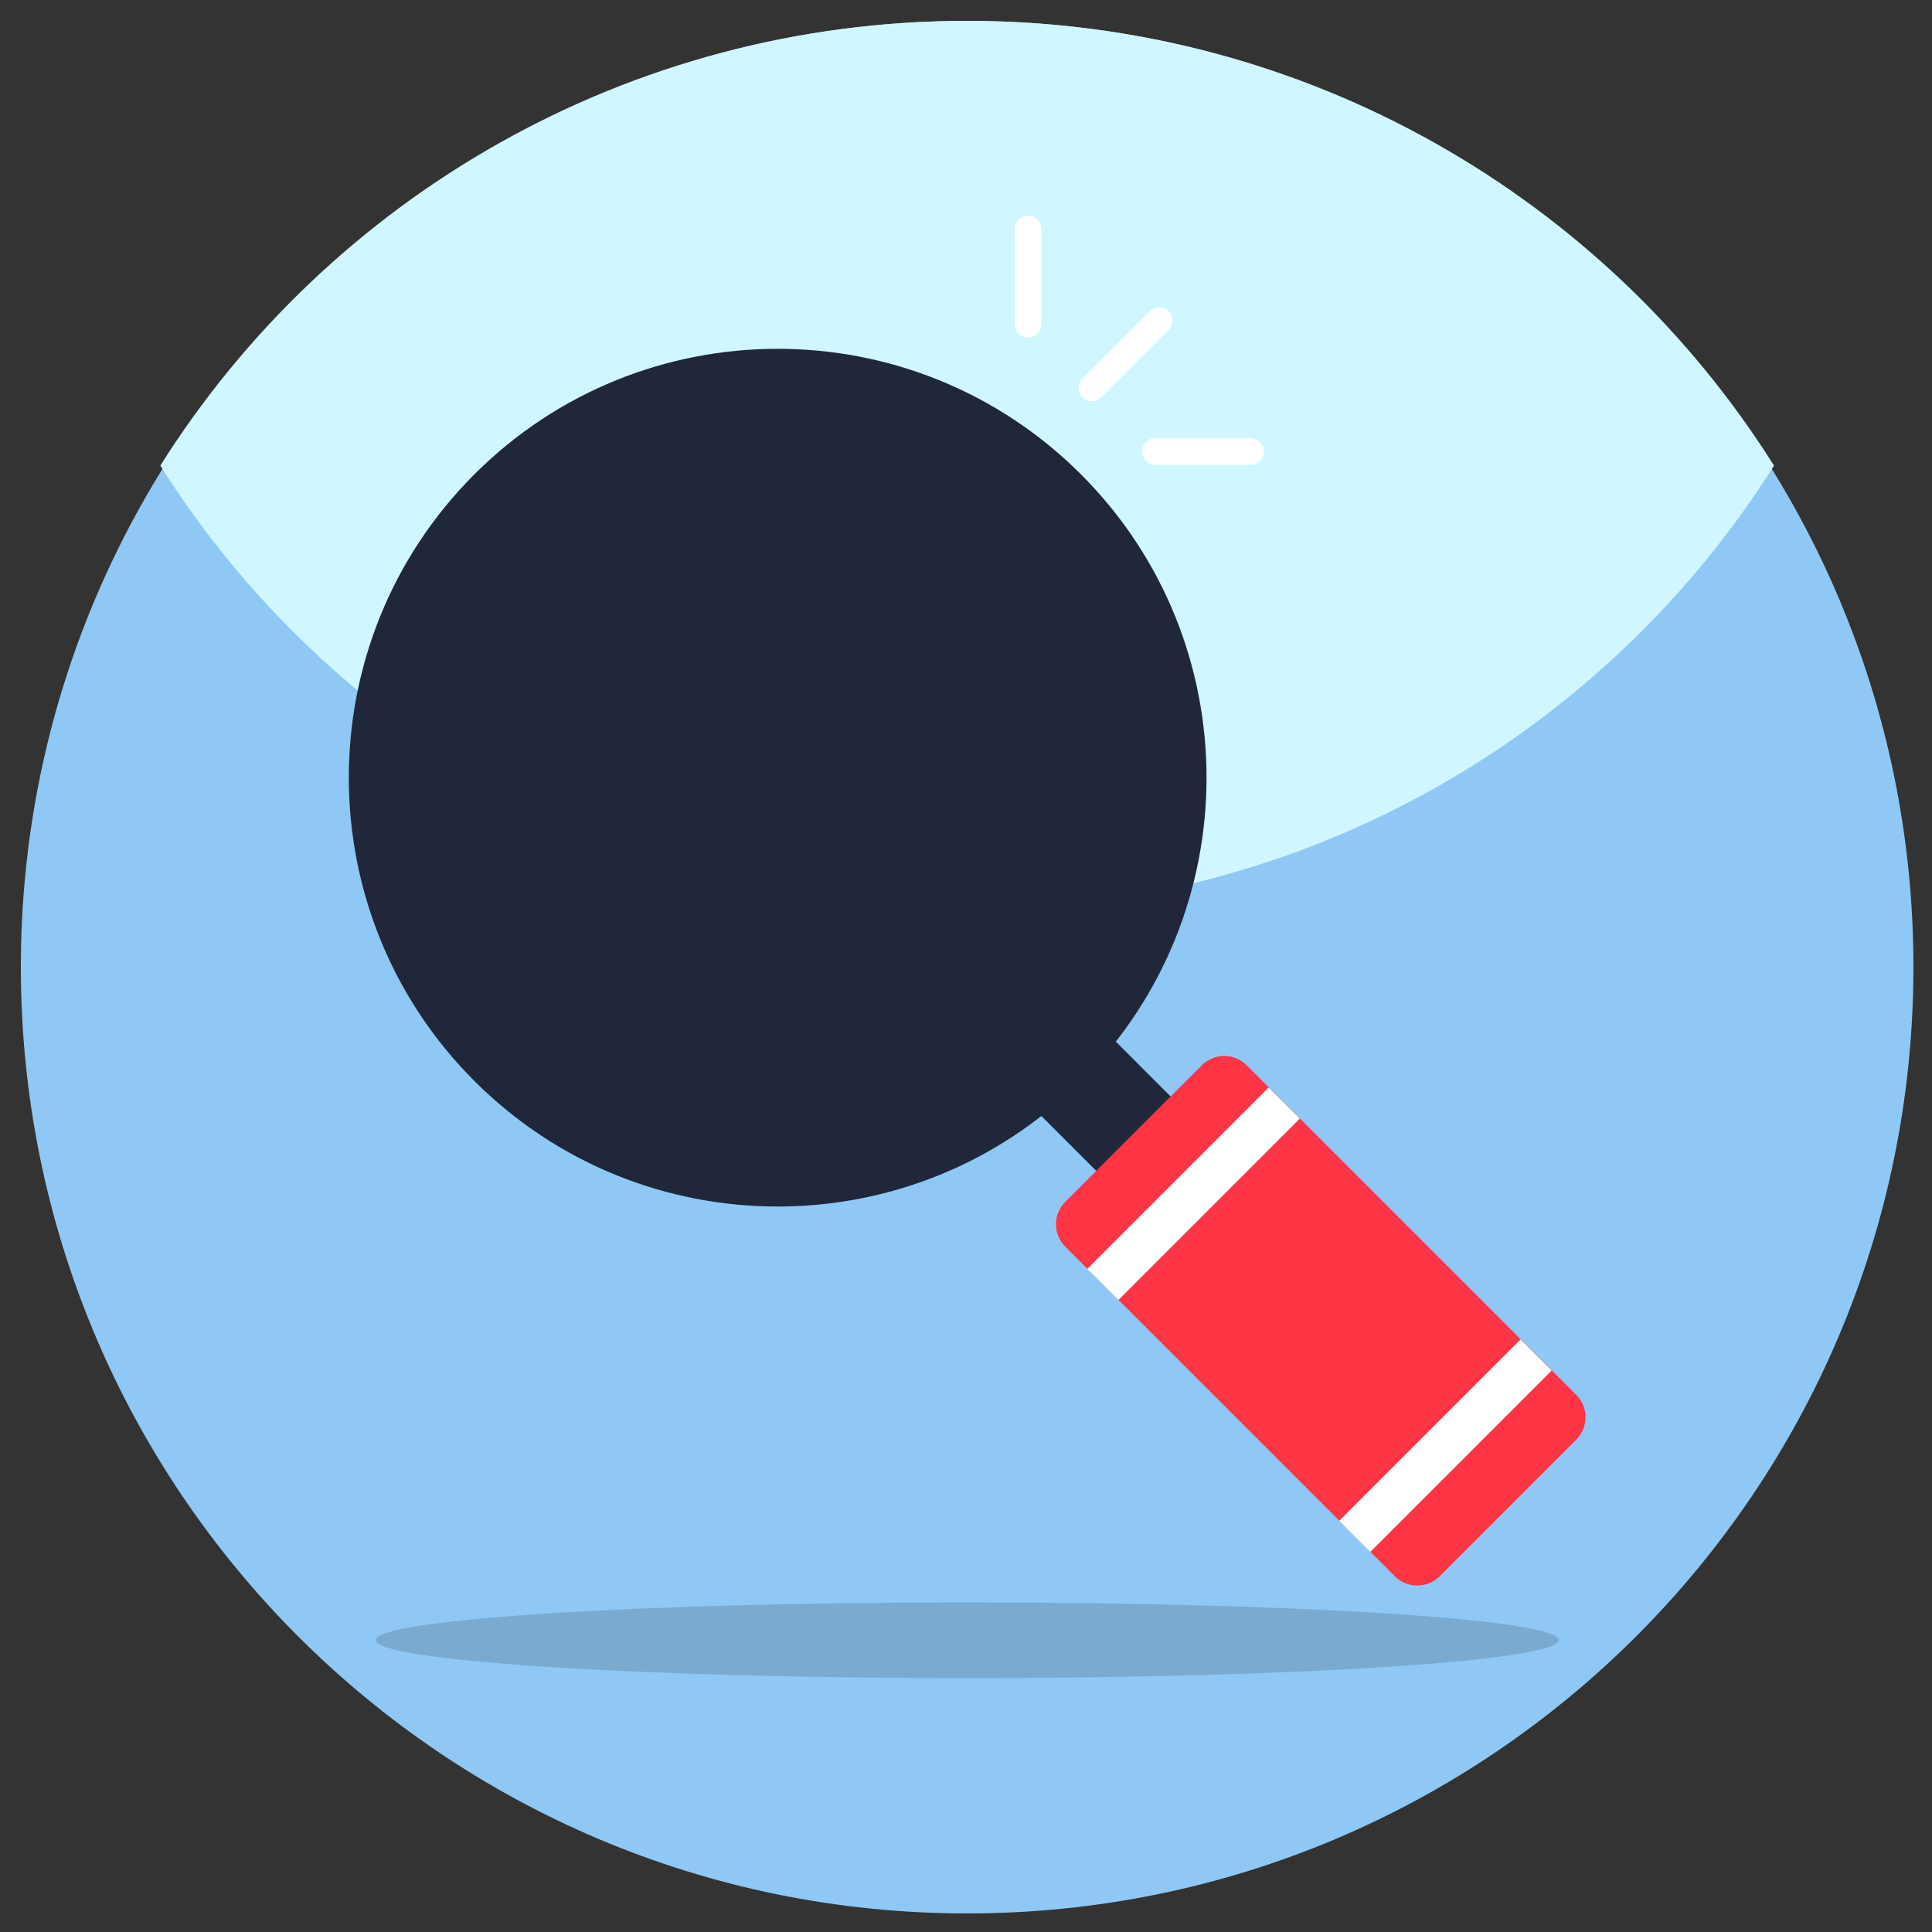 <svg width="49" height="49" viewBox="0 0 49 49" fill="none" xmlns="http://www.w3.org/2000/svg">
<rect x="0" y="0" width="49" height="49" fill="#333333" stroke="none"/>
<path d="M24.529 48.529C37.784 48.529 48.529 37.784 48.529 24.529C48.529 11.274 37.784 0.529 24.529 0.529C11.274 0.529 0.529 11.274 0.529 24.529C0.529 37.784 11.274 48.529 24.529 48.529Z" fill="#8FC8F5"/>
<path d="M44.993 11.809C40.725 18.582 33.155 23.082 24.529 23.082C15.904 23.082 8.334 18.582 4.066 11.809C8.326 5.037 15.904 0.529 24.529 0.529C33.155 0.529 40.733 5.037 44.993 11.809Z" fill="#D0F6FF"/>
<path opacity="0.15" d="M39.531 41.597C39.531 42.129 32.813 42.561 24.529 42.561C16.245 42.561 9.528 42.129 9.528 41.597C9.528 41.065 16.245 40.64 24.529 40.64C32.813 40.64 39.531 41.065 39.531 41.597Z" fill="black"/>
<path d="M12.031 12.031C7.785 16.277 7.785 23.17 12.031 27.416C16.277 31.662 23.169 31.662 27.416 27.416C31.662 23.17 31.662 16.277 27.416 12.031C23.17 7.785 16.277 7.785 12.031 12.031Z" fill="#20273A"/>
<path d="M25.548 27.441L27.435 25.553L30.573 28.692L28.686 30.579L25.548 27.441Z" fill="#20273A"/>
<path d="M31.618 27.017L39.978 35.377C40.29 35.689 40.29 36.2 39.978 36.513L36.513 39.978C36.2 40.29 35.689 40.29 35.377 39.978L27.017 31.618C26.7 31.301 26.704 30.794 27.017 30.482L30.482 27.017C30.794 26.704 31.301 26.7 31.618 27.017Z" fill="#FF3445"/>
<path d="M27.577 32.182L32.177 27.582L32.966 28.37L28.365 32.971L27.577 32.182Z" fill="white"/>
<path d="M33.964 38.572L38.565 33.971L39.353 34.76L34.753 39.36L33.964 38.572Z" fill="white"/>
<path d="M27.451 10.077C27.319 9.946 27.319 9.732 27.451 9.601L29.16 7.891C29.292 7.76 29.505 7.76 29.637 7.891C29.769 8.023 29.769 8.236 29.637 8.368L27.928 10.077C27.796 10.209 27.582 10.209 27.451 10.077Z" fill="white"/>
<path d="M25.837 8.463C25.776 8.402 25.738 8.318 25.738 8.225L25.738 5.808C25.738 5.622 25.889 5.471 26.076 5.471C26.262 5.471 26.413 5.622 26.413 5.808L26.412 8.225C26.412 8.411 26.262 8.562 26.075 8.562C25.982 8.562 25.898 8.524 25.837 8.463Z" fill="white"/>
<path d="M29.064 11.691C29.003 11.63 28.966 11.546 28.966 11.453C28.966 11.266 29.116 11.116 29.303 11.116L31.72 11.116C31.906 11.116 32.057 11.266 32.057 11.453C32.057 11.639 31.906 11.79 31.72 11.79H29.303C29.21 11.79 29.125 11.752 29.064 11.691Z" fill="white"/>
</svg>
